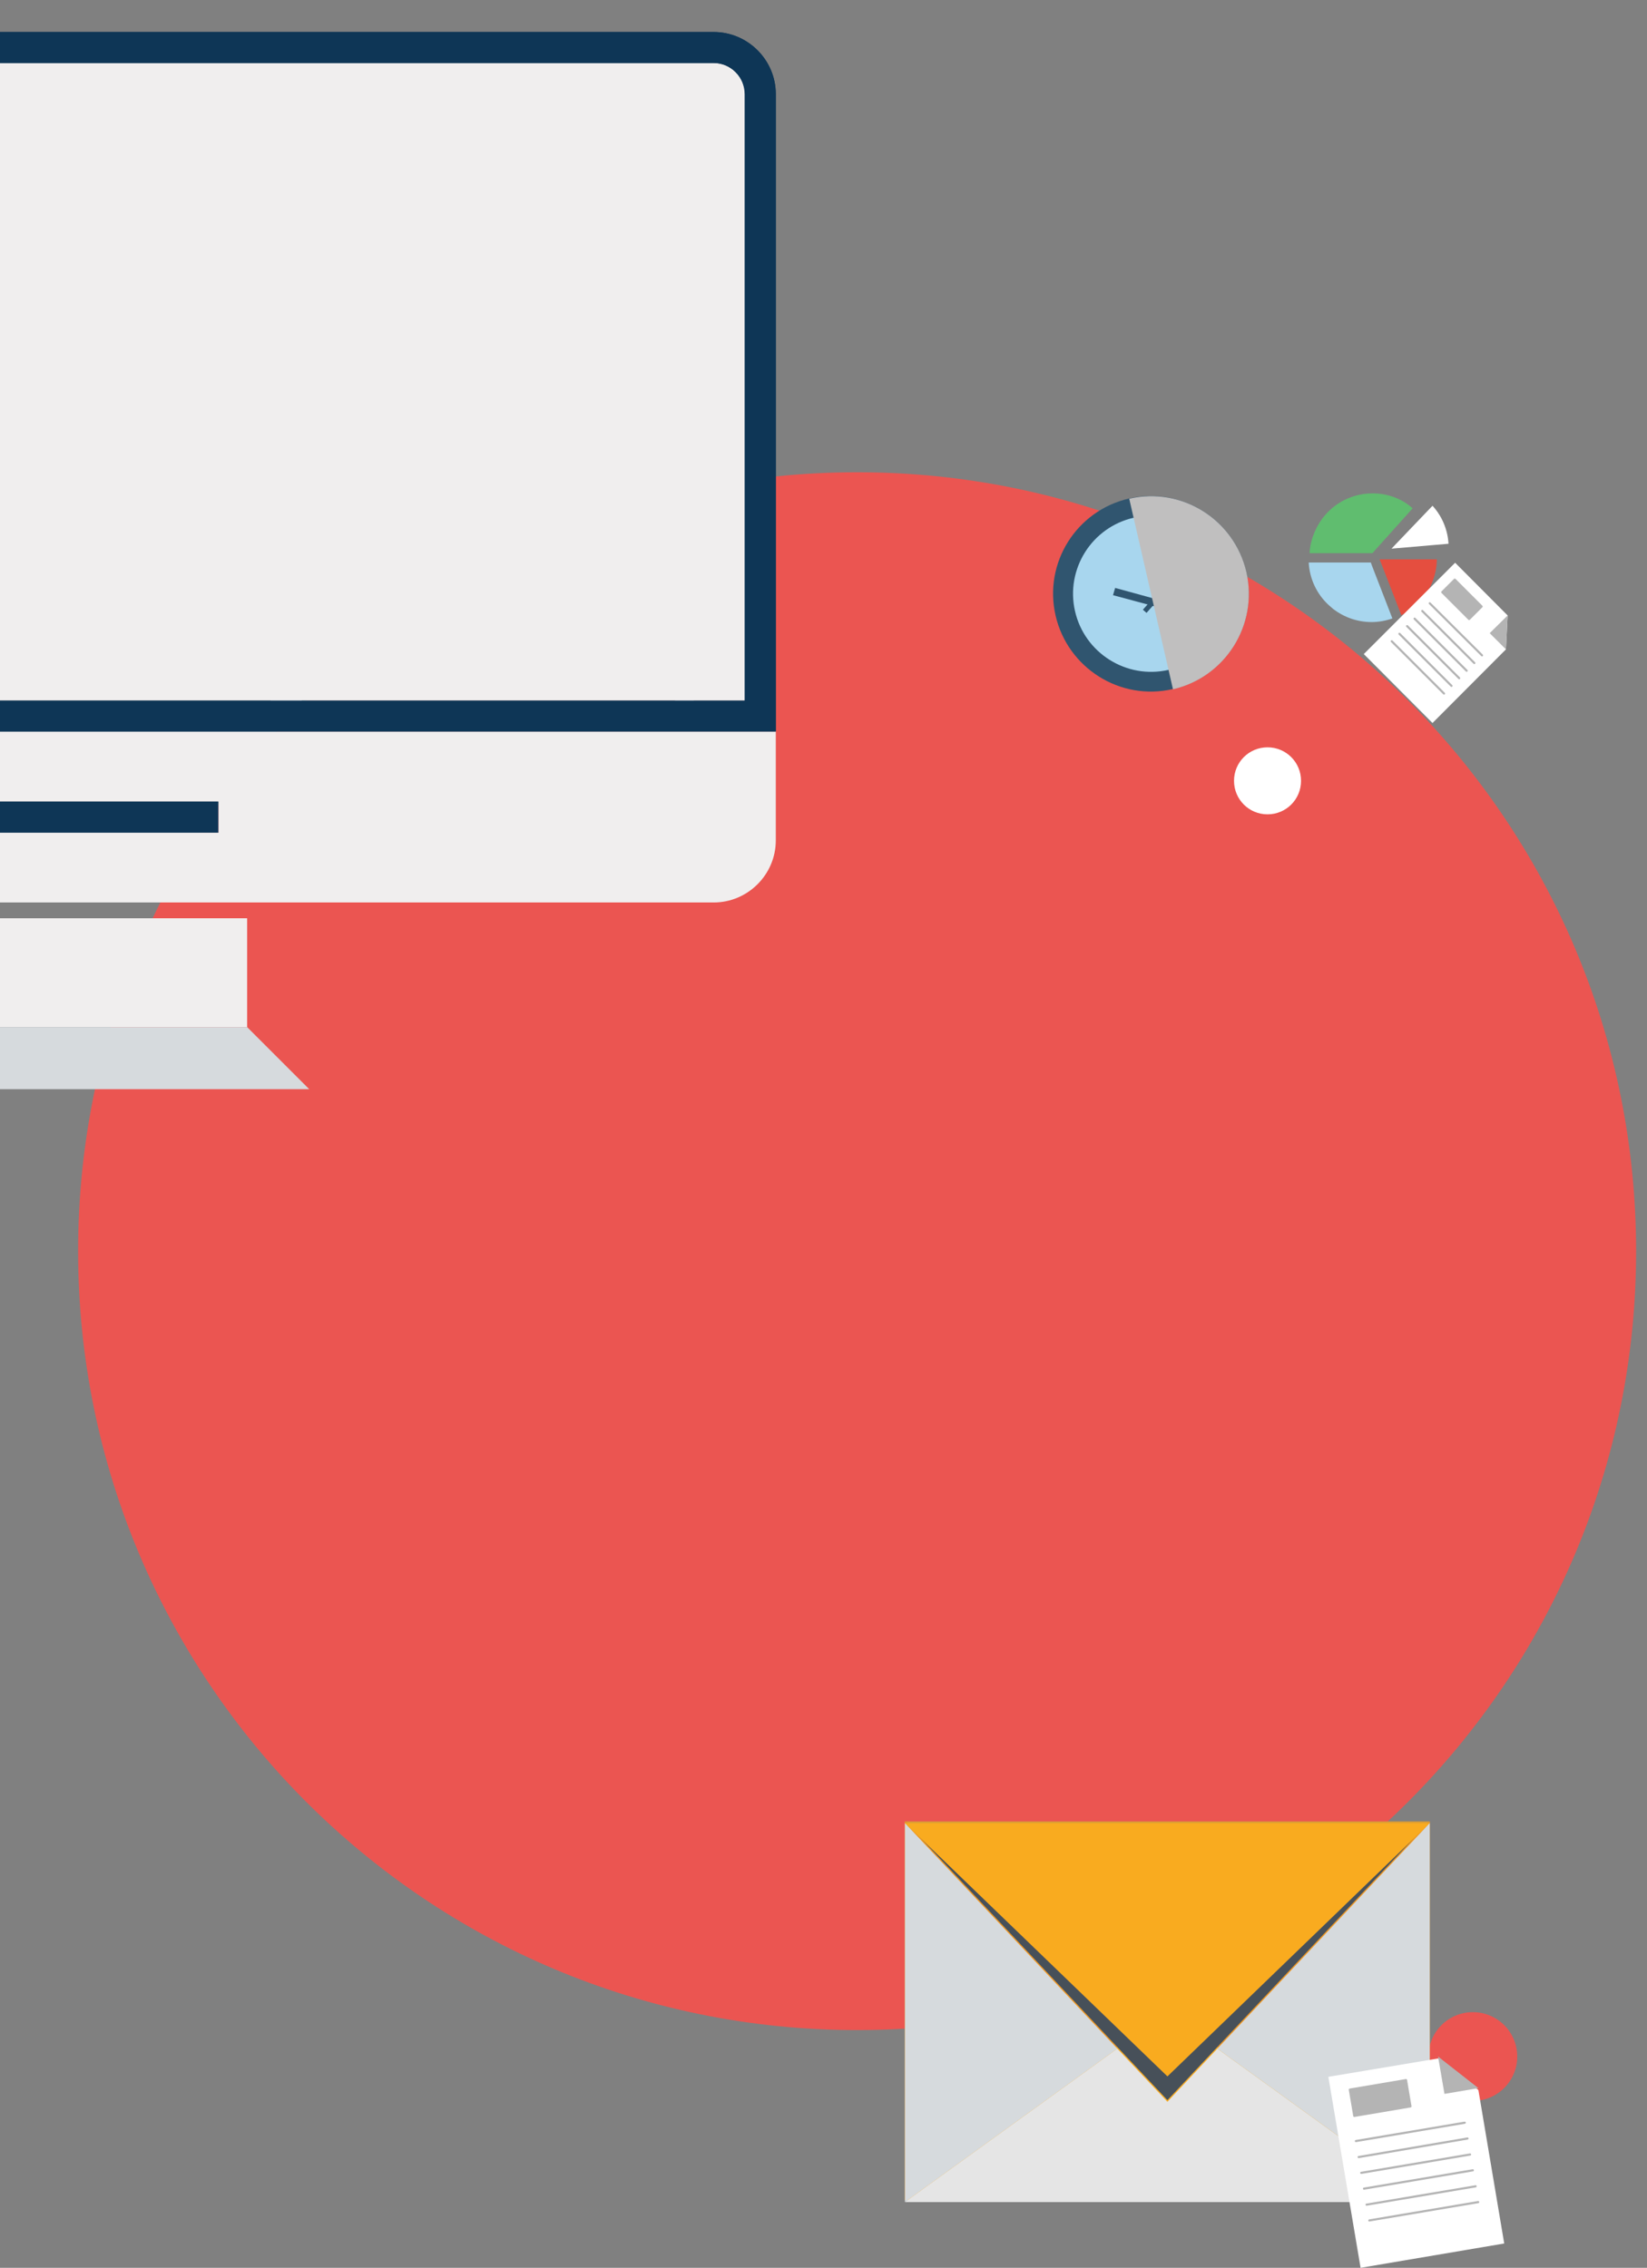 <?xml version="1.0" encoding="utf-8"?>
<!-- Generator: Adobe Illustrator 19.0.0, SVG Export Plug-In . SVG Version: 6.00 Build 0)  -->
<svg version="1.1" id="Layer_12" xmlns="http://www.w3.org/2000/svg" xmlns:xlink="http://www.w3.org/1999/xlink" x="0px" y="0px"
	 viewBox="0 0 771.7 1062.7" style="enable-background:new 0 0 771.7 1062.7;" xml:space="preserve">
<rect x="0" y="0" width="771.7" height="1062.7" fill="#808080" stroke="none"/>
<style type="text/css">
	.st0{clip-path:url(#SVGID_2_);fill:#26AFC7;}
	.st1{clip-path:url(#SVGID_2_);fill:#26AEC5;}
	.st2{clip-path:url(#SVGID_2_);fill:#26ADC4;}
	.st3{clip-path:url(#SVGID_2_);fill:#26ACC3;}
	.st4{clip-path:url(#SVGID_2_);fill:#26ABC3;}
	.st5{clip-path:url(#SVGID_2_);fill:#26ABC2;}
	.st6{clip-path:url(#SVGID_2_);fill:#26AAC1;}
	.st7{clip-path:url(#SVGID_2_);fill:#25AAC1;}
	.st8{clip-path:url(#SVGID_2_);fill:#25A9C0;}
	.st9{clip-path:url(#SVGID_2_);fill:#25A9BF;}
	.st10{clip-path:url(#SVGID_2_);fill:#25A8BF;}
	.st11{clip-path:url(#SVGID_2_);fill:#25A7BE;}
	.st12{clip-path:url(#SVGID_2_);fill:#25A6BD;}
	.st13{clip-path:url(#SVGID_2_);fill:#25A6BC;}
	.st14{clip-path:url(#SVGID_2_);fill:#25A5BC;}
	.st15{clip-path:url(#SVGID_2_);fill:#25A5BB;}
	.st16{clip-path:url(#SVGID_2_);fill:#25A4BB;}
	.st17{clip-path:url(#SVGID_2_);fill:#25A4BA;}
	.st18{clip-path:url(#SVGID_2_);fill:#24A3BA;}
	.st19{clip-path:url(#SVGID_2_);fill:#24A3B9;}
	.st20{clip-path:url(#SVGID_2_);fill:#24A2B8;}
	.st21{clip-path:url(#SVGID_2_);fill:#24A1B7;}
	.st22{clip-path:url(#SVGID_2_);fill:#24A0B6;}
	.st23{clip-path:url(#SVGID_2_);fill:#249FB5;}
	.st24{clip-path:url(#SVGID_2_);fill:#249FB4;}
	.st25{clip-path:url(#SVGID_2_);fill:#249EB4;}
	.st26{clip-path:url(#SVGID_2_);fill:#239EB3;}
	.st27{clip-path:url(#SVGID_2_);fill:#239DB3;}
	.st28{clip-path:url(#SVGID_2_);fill:#239DB2;}
	.st29{clip-path:url(#SVGID_2_);fill:#239CB2;}
	.st30{clip-path:url(#SVGID_2_);fill:#239CB1;}
	.st31{clip-path:url(#SVGID_2_);fill:#239BB0;}
	.st32{clip-path:url(#SVGID_2_);fill:#229AAF;}
	.st33{clip-path:url(#SVGID_2_);fill:#2299AE;}
	.st34{clip-path:url(#SVGID_2_);fill:#2299AD;}
	.st35{clip-path:url(#SVGID_2_);fill:#2298AD;}
	.st36{clip-path:url(#SVGID_2_);fill:#2198AC;}
	.st37{clip-path:url(#SVGID_2_);fill:#2197AC;}
	.st38{clip-path:url(#SVGID_2_);fill:#2197AB;}
	.st39{clip-path:url(#SVGID_2_);fill:#2196AB;}
	.st40{clip-path:url(#SVGID_2_);fill:#2196AA;}
	.st41{clip-path:url(#SVGID_2_);fill:#2195A9;}
	.st42{clip-path:url(#SVGID_2_);fill:#2095A9;}
	.st43{clip-path:url(#SVGID_2_);fill:#2094A8;}
	.st44{clip-path:url(#SVGID_2_);fill:#2093A7;}
	.st45{clip-path:url(#SVGID_2_);fill:#26ACC4;}
	.st46{clip-path:url(#SVGID_2_);fill:#26ADC5;}
	.st47{clip-path:url(#SVGID_2_);fill:#26AEC6;}
	.st48{clip-path:url(#SVGID_2_);fill:#EB5551;}
	.st49{clip-path:url(#SVGID_2_);fill:#FFFFFF;}
	.st50{clip-path:url(#SVGID_2_);fill:#F0EEEE;}
	.st51{clip-path:url(#SVGID_2_);fill:#7ABCBF;}
	.st52{clip-path:url(#SVGID_2_);fill:#D6DADD;}
	.st53{clip-path:url(#SVGID_2_);fill:#F1A01F;}
	.st54{clip-path:url(#SVGID_2_);fill:#0E3656;}
	.st55{clip-path:url(#SVGID_2_);fill:#AFD2D2;}
	.st56{clip-path:url(#SVGID_2_);fill:#426079;}
	.st57{clip-path:url(#SVGID_2_);fill:#EB5A4A;}
	.st58{clip-path:url(#SVGID_2_);fill:#87CCCC;}
	.st59{clip-path:url(#SVGID_2_);fill:url(#SVGID_3_);}
	.st60{clip-path:url(#SVGID_2_);}
	.st61{fill:#30556F;}
	.st62{clip-path:url(#SVGID_2_);fill:#A8D6EE;}
	.st63{clip-path:url(#SVGID_2_);fill:#30556F;}
	.st64{fill:#C0BFBF;}
	.st65{clip-path:url(#SVGID_2_);fill:#60BD6F;}
	.st66{clip-path:url(#SVGID_2_);fill:#E54E3F;}
	.st67{clip-path:url(#SVGID_2_);fill:#B4B4B4;}
	
		.st68{clip-path:url(#SVGID_2_);fill:none;stroke:#B4B4B4;stroke-width:0.996;stroke-linecap:round;stroke-linejoin:round;stroke-miterlimit:10;}
	
		.st69{clip-path:url(#SVGID_2_);fill:#B4B4B4;stroke:#B4B4B4;stroke-width:0.996;stroke-linecap:round;stroke-linejoin:round;stroke-miterlimit:10;}
	.st70{fill:#EB5551;}
	.st71{fill:#DA9D36;}
	.st72{fill:#F09620;}
	.st73{fill:#F9AB1F;}
	.st74{fill:#475059;}
	.st75{fill:#D6DADD;}
	.st76{fill:#E5E5E5;}
	.st77{fill:#FFFFFF;}
	.st78{fill:#B4B4B4;}
	.st79{fill:none;stroke:#B4B4B4;stroke-width:0.996;stroke-linecap:round;stroke-linejoin:round;stroke-miterlimit:10;}
	.st80{fill:#B4B4B4;stroke:#B4B4B4;stroke-width:0.996;stroke-linecap:round;stroke-linejoin:round;stroke-miterlimit:10;}
</style>
<g>
	<defs>
		<rect id="SVGID_1_" width="848.1" height="1061.8"/>
	</defs>
	<clipPath id="SVGID_2_">
		<use xlink:href="#SVGID_1_"  style="overflow:visible;"/>
	</clipPath>
	<path class="st0" d="M274.1,613c-11.5,0-20.8-9.3-20.8-20.8c0-11.5,9.3-20.8,20.8-20.8c11.5,0,20.8,9.3,20.8,20.8
		C294.9,603.7,285.6,613,274.1,613"/>
	<path class="st0" d="M290,673c-8.7,0-15.7-7-15.7-15.7c0-8.7,7-15.7,15.7-15.7c8.7,0,15.7,7,15.7,15.7C305.7,666,298.6,673,290,673
		"/>
	<path class="st1" d="M271.7,610.7c-11.5,0-20.8-9.3-20.8-20.8c0-11.5,9.3-20.8,20.8-20.8c11.5,0,20.8,9.3,20.8,20.8
		C292.5,601.4,283.2,610.7,271.7,610.7"/>
	<path class="st1" d="M287.6,670.7c-8.7,0-15.7-7-15.7-15.7c0-8.7,7-15.7,15.7-15.7c8.7,0,15.7,7,15.7,15.7
		C303.3,663.6,296.3,670.7,287.6,670.7"/>
	<path class="st2" d="M269.4,608.3c-11.5,0-20.8-9.3-20.8-20.8c0-11.5,9.3-20.8,20.8-20.8s20.8,9.3,20.8,20.8
		C290.2,599,280.9,608.3,269.4,608.3"/>
	<path class="st2" d="M285.3,668.3c-8.7,0-15.7-7-15.7-15.7c0-8.7,7-15.7,15.7-15.7c8.7,0,15.7,7,15.7,15.7
		C301,661.3,293.9,668.3,285.3,668.3"/>
	<path class="st3" d="M267,606c-11.5,0-20.8-9.3-20.8-20.8s9.3-20.8,20.8-20.8c11.5,0,20.8,9.3,20.8,20.8S278.5,606,267,606"/>
	<path class="st3" d="M282.9,666c-8.7,0-15.7-7-15.7-15.7c0-8.7,7-15.7,15.7-15.7c8.7,0,15.7,7,15.7,15.7
		C298.6,658.9,291.6,666,282.9,666"/>
	<path class="st4" d="M264.7,603.6c-11.5,0-20.8-9.3-20.8-20.8c0-11.5,9.3-20.8,20.8-20.8s20.8,9.3,20.8,20.8
		C285.5,594.3,276.1,603.6,264.7,603.6"/>
	<path class="st4" d="M280.5,663.6c-8.7,0-15.7-7-15.7-15.7c0-8.7,7-15.7,15.7-15.7c8.7,0,15.7,7,15.7,15.7
		C296.3,656.6,289.2,663.6,280.5,663.6"/>
	<path class="st5" d="M262.3,601.3c-11.5,0-20.8-9.3-20.8-20.8c0-11.5,9.3-20.8,20.8-20.8c11.5,0,20.8,9.3,20.8,20.8
		C283.1,591.9,273.8,601.3,262.3,601.3"/>
	<path class="st5" d="M278.2,661.2c-8.7,0-15.7-7-15.7-15.7c0-8.7,7-15.7,15.7-15.7c8.7,0,15.7,7,15.7,15.7
		C293.9,654.2,286.9,661.2,278.2,661.2"/>
	<path class="st6" d="M259.9,598.9c-11.5,0-20.8-9.3-20.8-20.8s9.3-20.8,20.8-20.8c11.5,0,20.8,9.3,20.8,20.8
		S271.4,598.9,259.9,598.9"/>
	<path class="st6" d="M275.8,658.9c-8.7,0-15.7-7-15.7-15.7c0-8.7,7-15.7,15.7-15.7c8.7,0,15.7,7,15.7,15.7
		C291.5,651.8,284.5,658.9,275.8,658.9"/>
	<path class="st7" d="M257.6,596.5c-11.5,0-20.8-9.3-20.8-20.8c0-11.5,9.3-20.8,20.8-20.8c11.5,0,20.8,9.3,20.8,20.8
		C278.4,587.2,269.1,596.5,257.6,596.5"/>
	<path class="st7" d="M273.5,656.5c-8.7,0-15.7-7-15.7-15.7c0-8.7,7-15.7,15.7-15.7c8.7,0,15.7,7,15.7,15.7
		C289.2,649.5,282.1,656.5,273.5,656.5"/>
	<path class="st8" d="M255.2,594.2c-11.5,0-20.8-9.3-20.8-20.8c0-11.5,9.3-20.8,20.8-20.8c11.5,0,20.8,9.3,20.8,20.8
		C276,584.9,266.7,594.2,255.2,594.2"/>
	<path class="st8" d="M271.1,654.2c-8.7,0-15.7-7-15.7-15.7c0-8.7,7-15.7,15.7-15.7c8.7,0,15.7,7,15.7,15.7
		C286.8,647.1,279.8,654.2,271.1,654.2"/>
	<path class="st9" d="M252.9,591.8c-11.5,0-20.8-9.3-20.8-20.8c0-11.5,9.3-20.8,20.8-20.8c11.5,0,20.8,9.3,20.8,20.8
		C273.7,582.5,264.4,591.8,252.9,591.8"/>
	<path class="st9" d="M268.8,651.8c-8.7,0-15.7-7-15.7-15.7c0-8.7,7-15.7,15.7-15.7c8.7,0,15.7,7,15.7,15.7
		C284.5,644.8,277.4,651.8,268.8,651.8"/>
	<path class="st10" d="M250.5,563.4c-11.5,0-20.8-9.3-20.8-20.8c0-11.5,9.3-20.8,20.8-20.8c11.5,0,20.8,9.3,20.8,20.8
		C271.3,554.1,262,563.4,250.5,563.4"/>
	<path class="st10" d="M266.4,649.4c-8.7,0-15.7-7-15.7-15.7c0-8.7,7-15.7,15.7-15.7c8.7,0,15.7,7,15.7,15.7
		C282.1,642.4,275.1,649.4,266.4,649.4"/>
	<path class="st11" d="M248.2,561c-11.5,0-20.8-9.3-20.8-20.8c0-11.5,9.3-20.8,20.8-20.8c11.5,0,20.8,9.3,20.8,20.8
		C269,551.7,259.6,561,248.2,561"/>
	<path class="st11" d="M264,647.1c-8.7,0-15.7-7-15.7-15.7c0-8.7,7-15.7,15.7-15.7c8.7,0,15.7,7,15.7,15.7
		C279.8,640.1,272.7,647.1,264,647.1"/>
	<path class="st11" d="M245.8,558.7c-11.5,0-20.8-9.3-20.8-20.8s9.3-20.8,20.8-20.8c11.5,0,20.8,9.3,20.8,20.8
		S257.3,558.7,245.8,558.7"/>
	<path class="st11" d="M261.7,644.7c-8.7,0-15.7-7-15.7-15.7c0-8.7,7-15.7,15.7-15.7c8.7,0,15.7,7,15.7,15.7
		C277.4,637.7,270.4,644.7,261.7,644.7"/>
	<path class="st12" d="M243.4,556.3c-11.5,0-20.8-9.3-20.8-20.8c0-11.5,9.3-20.8,20.8-20.8c11.5,0,20.8,9.3,20.8,20.8
		C264.2,547,254.9,556.3,243.4,556.3"/>
	<path class="st12" d="M259.3,642.4c-8.7,0-15.7-7-15.7-15.7c0-8.7,7-15.7,15.7-15.7c8.7,0,15.7,7,15.7,15.7
		C275,635.3,268,642.4,259.3,642.4"/>
	<path class="st13" d="M241.1,554c-11.5,0-20.8-9.3-20.8-20.8c0-11.5,9.3-20.8,20.8-20.8c11.5,0,20.8,9.3,20.8,20.8
		C261.9,544.7,252.6,554,241.1,554"/>
	<path class="st13" d="M257,640c-8.7,0-15.7-7-15.7-15.7c0-8.7,7-15.7,15.7-15.7s15.7,7,15.7,15.7C272.7,633,265.6,640,257,640"/>
	<path class="st14" d="M238.7,551.6c-11.5,0-20.8-9.3-20.8-20.8c0-11.5,9.3-20.8,20.8-20.8c11.5,0,20.8,9.3,20.8,20.8
		C259.5,542.3,250.2,551.6,238.7,551.6"/>
	<path class="st14" d="M254.6,637.7c-8.7,0-15.7-7-15.7-15.7c0-8.7,7-15.7,15.7-15.7s15.7,7,15.7,15.7
		C270.3,630.6,263.3,637.7,254.6,637.7"/>
	<path class="st15" d="M236.4,549.3c-11.5,0-20.8-9.3-20.8-20.8c0-11.5,9.3-20.8,20.8-20.8c11.5,0,20.8,9.3,20.8,20.8
		C257.2,539.9,247.9,549.3,236.4,549.3"/>
	<path class="st15" d="M252.3,635.3c-8.7,0-15.7-7-15.7-15.7c0-8.7,7-15.7,15.7-15.7c8.7,0,15.7,7,15.7,15.7
		C268,628.3,260.9,635.3,252.3,635.3"/>
	<path class="st16" d="M234,546.9c-11.5,0-20.8-9.3-20.8-20.8c0-11.5,9.3-20.8,20.8-20.8c11.5,0,20.8,9.3,20.8,20.8
		C254.8,537.6,245.5,546.9,234,546.9"/>
	<path class="st16" d="M249.9,632.9c-8.7,0-15.7-7-15.7-15.7c0-8.7,7-15.7,15.7-15.7c8.7,0,15.7,7,15.7,15.7
		C265.6,625.9,258.6,632.9,249.9,632.9"/>
	<path class="st17" d="M231.6,544.5c-11.5,0-20.8-9.3-20.8-20.8c0-11.5,9.3-20.8,20.8-20.8c11.5,0,20.8,9.3,20.8,20.8
		C252.4,535.2,243.1,544.5,231.6,544.5"/>
	<path class="st17" d="M247.5,630.6c-8.7,0-15.7-7-15.7-15.7c0-8.7,7-15.7,15.7-15.7c8.7,0,15.7,7,15.7,15.7
		C263.3,623.6,256.2,630.6,247.5,630.6"/>
	<path class="st18" d="M229.3,542.2c-11.5,0-20.8-9.3-20.8-20.8c0-11.5,9.3-20.8,20.8-20.8c11.5,0,20.8,9.3,20.8,20.8
		C250.1,532.9,240.8,542.2,229.3,542.2"/>
	<path class="st18" d="M245.2,628.2c-8.7,0-15.7-7-15.7-15.7c0-8.7,7-15.7,15.7-15.7c8.7,0,15.7,7,15.7,15.7
		C260.9,621.2,253.9,628.2,245.2,628.2"/>
	<path class="st19" d="M226.9,539.8c-11.5,0-20.8-9.3-20.8-20.8c0-11.5,9.3-20.8,20.8-20.8c11.5,0,20.8,9.3,20.8,20.8
		C247.7,530.5,238.4,539.8,226.9,539.8"/>
	<path class="st19" d="M242.8,625.9c-8.7,0-15.7-7-15.7-15.7c0-8.7,7-15.7,15.7-15.7c8.7,0,15.7,7,15.7,15.7
		C258.5,618.8,251.5,625.9,242.8,625.9"/>
	<path class="st20" d="M224.6,537.5c-11.5,0-20.8-9.3-20.8-20.8c0-11.5,9.3-20.8,20.8-20.8c11.5,0,20.8,9.3,20.8,20.8
		C245.4,528.2,236.1,537.5,224.6,537.5"/>
	<path class="st20" d="M240.5,623.5c-8.7,0-15.7-7-15.7-15.7c0-8.7,7-15.7,15.7-15.7c8.7,0,15.7,7,15.7,15.7
		C256.2,616.5,249.1,623.5,240.5,623.5"/>
	<path class="st20" d="M222.2,535.1c-11.5,0-20.8-9.3-20.8-20.8c0-11.5,9.3-20.8,20.8-20.8c11.5,0,20.8,9.3,20.8,20.8
		C243,525.8,233.7,535.1,222.2,535.1"/>
	<path class="st20" d="M238.1,621.2c-8.7,0-15.7-7-15.7-15.7c0-8.7,7-15.7,15.7-15.7c8.7,0,15.7,7,15.7,15.7
		C253.8,614.1,246.8,621.2,238.1,621.2"/>
	<path class="st21" d="M219.9,532.8c-11.5,0-20.8-9.3-20.8-20.8c0-11.5,9.3-20.8,20.8-20.8c11.5,0,20.8,9.3,20.8,20.8
		C240.7,523.4,231.3,532.8,219.9,532.8"/>
	<path class="st21" d="M235.8,618.8c-8.7,0-15.7-7-15.7-15.7c0-8.7,7-15.7,15.7-15.7c8.7,0,15.7,7,15.7,15.7
		C251.5,611.8,244.4,618.8,235.8,618.8"/>
	<path class="st21" d="M217.5,530.4c-11.5,0-20.8-9.3-20.8-20.8c0-11.5,9.3-20.8,20.8-20.8c11.5,0,20.8,9.3,20.8,20.8
		C238.3,521.1,229,530.4,217.5,530.4"/>
	<path class="st21" d="M233.4,616.4c-8.7,0-15.7-7-15.7-15.7c0-8.7,7-15.7,15.7-15.7c8.7,0,15.7,7,15.7,15.7
		C249.1,609.4,242.1,616.4,233.4,616.4"/>
	<path class="st22" d="M215.2,528c-11.5,0-20.8-9.3-20.8-20.8c0-11.5,9.3-20.8,20.8-20.8c11.5,0,20.8,9.3,20.8,20.8
		C235.9,518.7,226.6,528,215.2,528"/>
	<path class="st22" d="M231,614.1c-8.7,0-15.7-7-15.7-15.7s7-15.7,15.7-15.7c8.7,0,15.7,7,15.7,15.7S239.7,614.1,231,614.1"/>
	<path class="st22" d="M212.8,525.7c-11.5,0-20.8-9.3-20.8-20.8c0-11.5,9.3-20.8,20.8-20.8c11.5,0,20.8,9.3,20.8,20.8
		C233.6,516.4,224.3,525.7,212.8,525.7"/>
	<path class="st22" d="M228.7,611.7c-8.7,0-15.7-7-15.7-15.7c0-8.7,7-15.7,15.7-15.7c8.7,0,15.7,7,15.7,15.7
		C244.4,604.7,237.4,611.7,228.7,611.7"/>
	<path class="st23" d="M210.4,523.3c-11.5,0-20.8-9.3-20.8-20.8s9.3-20.8,20.8-20.8c11.5,0,20.8,9.3,20.8,20.8
		S221.9,523.3,210.4,523.3"/>
	<path class="st23" d="M226.3,609.4c-8.7,0-15.7-7-15.7-15.7c0-8.7,7-15.7,15.7-15.7c8.7,0,15.7,7,15.7,15.7
		C242,602.3,235,609.4,226.3,609.4"/>
	<path class="st24" d="M208.1,521c-11.5,0-20.8-9.3-20.8-20.8c0-11.5,9.3-20.8,20.8-20.8c11.5,0,20.8,9.3,20.8,20.8
		C228.9,511.7,219.6,521,208.1,521"/>
	<path class="st24" d="M224,607c-8.7,0-15.7-7-15.7-15.7c0-8.7,7-15.7,15.7-15.7c8.7,0,15.7,7,15.7,15.7
		C239.7,600,232.6,607,224,607"/>
	<path class="st25" d="M205.7,518.6c-11.5,0-20.8-9.3-20.8-20.8c0-11.5,9.3-20.8,20.8-20.8c11.5,0,20.8,9.3,20.8,20.8
		C226.5,509.3,217.2,518.6,205.7,518.6"/>
	<path class="st25" d="M221.6,604.7c-8.7,0-15.7-7-15.7-15.7c0-8.7,7-15.7,15.7-15.7c8.7,0,15.7,7,15.7,15.7
		C237.3,597.6,230.3,604.7,221.6,604.7"/>
	<path class="st26" d="M203.4,516.3c-11.5,0-20.8-9.3-20.8-20.8c0-11.5,9.3-20.8,20.8-20.8c11.5,0,20.8,9.3,20.8,20.8
		C224.2,506.9,214.8,516.3,203.4,516.3"/>
	<path class="st26" d="M219.3,602.3c-8.7,0-15.7-7-15.7-15.7c0-8.7,7-15.7,15.7-15.7c8.7,0,15.7,7,15.7,15.7
		C235,595.3,227.9,602.3,219.3,602.3"/>
	<path class="st27" d="M201,513.9c-11.5,0-20.8-9.3-20.8-20.8c0-11.5,9.3-20.8,20.8-20.8c11.5,0,20.8,9.3,20.8,20.8
		C221.8,504.6,212.5,513.9,201,513.9"/>
	<path class="st27" d="M216.9,599.9c-8.7,0-15.7-7-15.7-15.7c0-8.7,7-15.7,15.7-15.7c8.7,0,15.7,7,15.7,15.7
		C232.6,592.9,225.6,599.9,216.9,599.9"/>
	<path class="st28" d="M198.6,511.5c-11.5,0-20.8-9.3-20.8-20.8c0-11.5,9.3-20.8,20.8-20.8c11.5,0,20.8,9.3,20.8,20.8
		C219.4,502.2,210.1,511.5,198.6,511.5"/>
	<path class="st28" d="M214.5,597.6c-8.7,0-15.7-7-15.7-15.7c0-8.7,7-15.7,15.7-15.7c8.7,0,15.7,7,15.7,15.7
		C230.2,590.6,223.2,597.6,214.5,597.6"/>
	<path class="st29" d="M196.3,509.2c-11.5,0-20.8-9.3-20.8-20.8c0-11.5,9.3-20.8,20.8-20.8c11.5,0,20.8,9.3,20.8,20.8
		C217.1,499.9,207.8,509.2,196.3,509.2"/>
	<path class="st29" d="M212.2,595.2c-8.7,0-15.7-7-15.7-15.7c0-8.7,7-15.7,15.7-15.7c8.7,0,15.7,7,15.7,15.7
		C227.9,588.2,220.9,595.2,212.2,595.2"/>
	<path class="st30" d="M193.9,506.8c-11.5,0-20.8-9.3-20.8-20.8c0-11.5,9.3-20.8,20.8-20.8c11.5,0,20.8,9.3,20.8,20.8
		C214.7,497.5,205.4,506.8,193.9,506.8"/>
	<path class="st30" d="M209.8,592.9c-8.7,0-15.7-7-15.7-15.7c0-8.7,7-15.7,15.7-15.7c8.7,0,15.7,7,15.7,15.7
		C225.5,585.8,218.5,592.9,209.8,592.9"/>
	<path class="st31" d="M191.6,504.5c-11.5,0-20.8-9.3-20.8-20.8c0-11.5,9.3-20.8,20.8-20.8c11.5,0,20.8,9.3,20.8,20.8
		C212.4,495.2,203.1,504.5,191.6,504.5"/>
	<path class="st31" d="M207.5,590.5c-8.7,0-15.7-7-15.7-15.7c0-8.7,7-15.7,15.7-15.7c8.7,0,15.7,7,15.7,15.7
		C223.2,583.5,216.1,590.5,207.5,590.5"/>
	<path class="st31" d="M189.2,502.1c-11.5,0-20.8-9.3-20.8-20.8c0-11.5,9.3-20.8,20.8-20.8c11.5,0,20.8,9.3,20.8,20.8
		C210,492.8,200.7,502.1,189.2,502.1"/>
	<path class="st31" d="M205.1,588.2c-8.7,0-15.7-7-15.7-15.7c0-8.7,7-15.7,15.7-15.7c8.7,0,15.7,7,15.7,15.7
		C220.8,581.1,213.8,588.2,205.1,588.2"/>
	<path class="st32" d="M186.9,499.8c-11.5,0-20.8-9.3-20.8-20.8c0-11.5,9.3-20.8,20.8-20.8c11.5,0,20.8,9.3,20.8,20.8
		C207.7,490.4,198.3,499.8,186.9,499.8"/>
	<path class="st32" d="M202.8,585.8c-8.7,0-15.7-7-15.7-15.7c0-8.7,7-15.7,15.7-15.7c8.7,0,15.7,7,15.7,15.7
		C218.5,578.8,211.4,585.8,202.8,585.8"/>
	<path class="st32" d="M184.5,497.4c-11.5,0-20.8-9.3-20.8-20.8c0-11.5,9.3-20.8,20.8-20.8c11.5,0,20.8,9.3,20.8,20.8
		C205.3,488.1,196,497.4,184.5,497.4"/>
	<path class="st32" d="M200.4,583.4c-8.7,0-15.7-7-15.7-15.7c0-8.7,7-15.7,15.7-15.7c8.7,0,15.7,7,15.7,15.7
		C216.1,576.4,209.1,583.4,200.4,583.4"/>
	<path class="st33" d="M182.1,495c-11.5,0-20.8-9.3-20.8-20.8c0-11.5,9.3-20.8,20.8-20.8c11.5,0,20.8,9.3,20.8,20.8
		C202.9,485.7,193.6,495,182.1,495"/>
	<path class="st33" d="M198,581.1c-8.7,0-15.7-7-15.7-15.7c0-8.7,7-15.7,15.7-15.7c8.7,0,15.7,7,15.7,15.7
		C213.7,574.1,206.7,581.1,198,581.1"/>
	<path class="st34" d="M179.8,492.7c-11.5,0-20.8-9.3-20.8-20.8c0-11.5,9.3-20.8,20.8-20.8c11.5,0,20.8,9.3,20.8,20.8
		C200.6,483.4,191.3,492.7,179.8,492.7"/>
	<path class="st34" d="M195.7,552.7c-8.7,0-15.7-7-15.7-15.7c0-8.7,7-15.7,15.7-15.7c8.7,0,15.7,7,15.7,15.7
		C211.4,545.6,204.4,552.7,195.7,552.7"/>
	<path class="st35" d="M177.4,490.3c-11.5,0-20.8-9.3-20.8-20.8c0-11.5,9.3-20.8,20.8-20.8c11.5,0,20.8,9.3,20.8,20.8
		C198.2,481,188.9,490.3,177.4,490.3"/>
	<path class="st35" d="M193.3,550.3c-8.7,0-15.7-7-15.7-15.7c0-8.7,7-15.7,15.7-15.7c8.7,0,15.7,7,15.7,15.7
		C209,543.3,202,550.3,193.3,550.3"/>
	<path class="st36" d="M175.1,488c-11.5,0-20.8-9.3-20.8-20.8s9.3-20.8,20.8-20.8c11.5,0,20.8,9.3,20.8,20.8S186.6,488,175.1,488"/>
	<path class="st36" d="M191,547.9c-8.7,0-15.7-7-15.7-15.7c0-8.7,7-15.7,15.7-15.7c8.7,0,15.7,7,15.7,15.7
		C206.7,540.9,199.6,547.9,191,547.9"/>
	<path class="st37" d="M172.7,485.6c-11.5,0-20.8-9.3-20.8-20.8s9.3-20.8,20.8-20.8s20.8,9.3,20.8,20.8S184.2,485.6,172.7,485.6"/>
	<path class="st37" d="M188.6,545.6c-8.7,0-15.7-7-15.7-15.7c0-8.7,7-15.7,15.7-15.7c8.7,0,15.7,7,15.7,15.7
		C204.3,538.6,197.3,545.6,188.6,545.6"/>
	<path class="st38" d="M170.4,483.3c-11.5,0-20.8-9.3-20.8-20.8s9.3-20.8,20.8-20.8s20.8,9.3,20.8,20.8S181.8,483.3,170.4,483.3"/>
	<path class="st38" d="M186.3,543.2c-8.7,0-15.7-7-15.7-15.7c0-8.7,7-15.7,15.7-15.7c8.7,0,15.7,7,15.7,15.7
		C202,536.2,194.9,543.2,186.3,543.2"/>
	<path class="st39" d="M183.9,540.9c-8.7,0-15.7-7-15.7-15.7c0-8.7,7-15.7,15.7-15.7s15.7,7,15.7,15.7
		C199.6,533.8,192.6,540.9,183.9,540.9"/>
	<path class="st40" d="M165.6,478.5c-11.5,0-20.8-9.3-20.8-20.8s9.3-20.8,20.8-20.8c11.5,0,20.8,9.3,20.8,20.8
		S177.1,478.5,165.6,478.5"/>
	<path class="st40" d="M181.5,538.5c-8.7,0-15.7-7-15.7-15.7c0-8.7,7-15.7,15.7-15.7c8.7,0,15.7,7,15.7,15.7
		C197.2,531.5,190.2,538.5,181.5,538.5"/>
	<path class="st41" d="M163.3,476.2c-11.5,0-20.8-9.3-20.8-20.8c0-11.5,9.3-20.8,20.8-20.8s20.8,9.3,20.8,20.8
		C184.1,466.9,174.8,476.2,163.3,476.2"/>
	<path class="st41" d="M179.2,536.2c-8.7,0-15.7-7-15.7-15.7c0-8.7,7-15.7,15.7-15.7c8.7,0,15.7,7,15.7,15.7
		C194.9,529.1,187.9,536.2,179.2,536.2"/>
	<path class="st42" d="M160.9,473.8c-11.5,0-20.8-9.3-20.8-20.8c0-11.5,9.3-20.8,20.8-20.8c11.5,0,20.8,9.3,20.8,20.8
		C181.7,464.5,172.4,473.8,160.9,473.8"/>
	<path class="st42" d="M176.8,533.8c-8.7,0-15.7-7-15.7-15.7c0-8.7,7-15.7,15.7-15.7c8.7,0,15.7,7,15.7,15.7
		C192.5,526.8,185.5,533.8,176.8,533.8"/>
	<path class="st43" d="M158.6,471.5c-11.5,0-20.8-9.3-20.8-20.8c0-11.5,9.3-20.8,20.8-20.8c11.5,0,20.8,9.3,20.8,20.8
		C179.4,462.2,170.1,471.5,158.6,471.5"/>
	<path class="st43" d="M174.5,531.4c-8.7,0-15.7-7-15.7-15.7c0-8.7,7-15.7,15.7-15.7c8.7,0,15.7,7,15.7,15.7
		C190.2,524.4,183.1,531.4,174.5,531.4"/>
	<path class="st44" d="M156.2,469.1c-11.5,0-20.8-9.3-20.8-20.8c0-11.5,9.3-20.8,20.8-20.8c11.5,0,20.8,9.3,20.8,20.8
		C177,459.8,167.7,469.1,156.2,469.1"/>
	<path class="st44" d="M172.1,529.1c-8.7,0-15.7-7-15.7-15.7c0-8.7,7-15.7,15.7-15.7c8.7,0,15.7,7,15.7,15.7
		C187.8,522.1,180.8,529.1,172.1,529.1"/>
	<path class="st44" d="M153.9,466.7c-11.5,0-20.8-9.3-20.8-20.8c0-11.5,9.3-20.8,20.8-20.8c11.5,0,20.8,9.3,20.8,20.8
		C174.7,457.4,165.3,466.7,153.9,466.7"/>
	<path class="st44" d="M169.7,526.7c-8.7,0-15.7-7-15.7-15.7c0-8.7,7-15.7,15.7-15.7c8.7,0,15.7,7,15.7,15.7
		C185.5,519.7,178.4,526.7,169.7,526.7"/>
	<polyline class="st5" points="228.8,414.9 270.4,373.3 270.4,435.7 254.2,427.6 241.9,458.4 232.3,454.5 244.9,423 	"/>
	<path class="st5" d="M269.7,434.6v-59.8l-39.8,39.8l15.9,7.9l-12.6,31.5l8.4,3.4l12.3-30.8 M231.4,454.9l12.7-31.6l-16.4-8.2
		l43.3-43.3v65l-16.4-8.2l-12.3,30.7L231.4,454.9z"/>
	<polyline class="st3" points="230,416.1 271.6,374.5 271.6,436.9 255.5,428.8 243.1,459.6 233.5,455.8 246.1,424.2 	"/>
	<path class="st3" d="M270.9,435.8v-59.8l-39.8,39.8l15.9,7.9l-12.6,31.5l8.4,3.4l12.3-30.8 M232.6,456.1l12.7-31.6l-16.4-8.2
		l43.3-43.3v65l-16.4-8.2l-12.3,30.7L232.6,456.1z"/>
	<polyline class="st45" points="231.2,417.3 272.8,375.7 272.8,438.1 256.7,430 244.4,460.8 234.7,457 247.3,425.4 	"/>
	<path class="st45" d="M272.2,437.1v-59.8l-39.8,39.8l15.9,7.9l-12.6,31.5l8.4,3.4l12.3-30.8 M233.9,457.3l12.7-31.6l-16.4-8.2
		l43.3-43.3v65l-16.4-8.2l-12.3,30.7L233.9,457.3z"/>
	<path class="st46" d="M273.4,438.3v-59.8l-39.8,39.8l15.9,7.9l-12.6,31.5l8.4,3.4l12.3-30.8 M235.1,458.6l12.7-31.6l-16.4-8.2
		l43.3-43.3v65l-16.4-8.2l-12.3,30.7L235.1,458.6z"/>
	<polyline class="st47" points="233.6,419.7 275.2,378.2 275.2,440.5 259.1,432.5 246.8,463.3 237.1,459.4 249.8,427.8 	"/>
	<path class="st47" d="M274.6,439.5v-59.8l-39.8,39.8l15.9,7.9L238,459l8.4,3.4l12.3-30.8 M236.3,459.8l12.7-31.6l-16.4-8.2
		l43.3-43.3v65l-16.4-8.2l-12.3,30.7L236.3,459.8z"/>
	<polyline class="st0" points="234.9,421 276.5,379.4 276.5,441.8 260.3,433.7 248,464.5 238.4,460.6 251,429 	"/>
	<path class="st0" d="M275.8,440.7v-59.8L236,420.8l15.9,7.9l-12.6,31.5l8.4,3.4l12.3-30.8 M237.5,461l12.7-31.6l-16.4-8.2
		l43.3-43.3v65l-16.4-8.2l-12.3,30.7L237.5,461z"/>
	<path class="st48" d="M401.6,221.3c201.6,0,365,163.4,365,365c0,201.6-163.4,365-365,365c-201.6,0-365-163.4-365-365
		C36.6,384.7,200,221.3,401.6,221.3"/>
	<path class="st49" d="M593.9,381.6c-8.7,0-15.7-7-15.7-15.7c0-8.7,7-15.7,15.7-15.7c8.7,0,15.7,7,15.7,15.7
		C609.6,374.6,602.6,381.6,593.9,381.6"/>
	<path class="st50" d="M334.4,29.6h-582.9c-8,0-14.6,6.5-14.6,14.6v284.1h25.5v-111h174.9v111h14.6v-111h174.9v111h14.6v-111h174.9
		v111h32.8V44.1C348.9,36.1,342.4,29.6,334.4,29.6 M-62.7,202.7h-174.9V86.1h174.9V202.7z M126.7,202.7H-48.2V86.1h174.9V202.7z
		 M-129.8,64.9V50.3h338.1v14.6H-129.8z M316.1,202.7H141.3V86.1h174.9V202.7z"/>
	<rect x="-237.6" y="86.1" class="st51" width="174.9" height="116.6"/>
	<rect x="-237.6" y="217.2" class="st52" width="174.9" height="111"/>
	<rect x="-48.2" y="217.2" class="st53" width="174.9" height="111"/>
	<rect x="141.3" y="217.2" class="st51" width="174.9" height="111"/>
	<path class="st54" d="M363.5,335.6V44.1c0-16-13.1-29.1-29.1-29.1h-582.9c-16,0-29.1,13.1-29.1,29.1v291.4c0,2.2,0,4.7,0,7.3h641.1
		C363.5,340.3,363.5,337.8,363.5,335.6 M348.9,328.3h-32.8H141.3h-14.6H-48.2h-14.6h-174.9h-25.5V44.1c0-8,6.5-14.6,14.6-14.6h582.9
		c8,0,14.6,6.5,14.6,14.6V328.3z"/>
	<rect x="-29.9" y="430.3" class="st50" width="145.7" height="51"/>
	<polyline class="st52" points="-59.1,510.4 144.9,510.4 115.8,481.3 -29.9,481.3 	"/>
	<path class="st50" d="M334.4,29.6h-582.9c-8,0-14.6,6.5-14.6,14.6v284.1h25.5v-111h174.9v111h14.6v-111h174.9v111h14.6v-111h174.9
		v111h32.8V44.1C348.9,36.1,342.4,29.6,334.4,29.6 M-62.7,202.7h-174.9V86.1h174.9V202.7z M126.7,202.7H-48.2V86.1h174.9V202.7z
		 M-129.8,64.9V50.3h338.1v14.6H-129.8z M316.1,202.7H141.3V86.1h174.9V202.7z"/>
	<path class="st50" d="M363.5,342.8h-641.1c0,15.9,0,37.2,0,51c0,16,13.1,29.1,29.1,29.1h218.6h145.7h218.6
		c16,0,29.1-13.1,29.1-29.1C363.5,380.1,363.5,358.7,363.5,342.8 M102.3,390.2H-16.5v-14.6h118.8V390.2z"/>
	<rect x="-237.6" y="86.1" class="st51" width="174.9" height="116.6"/>
	<rect x="-237.6" y="217.2" class="st55" width="174.9" height="111"/>
	<rect x="-48.2" y="41.1" class="st50" width="373.3" height="287.2"/>
	<path class="st54" d="M363.5,335.6V44.1c0-16-13.1-29.1-29.1-29.1h-582.9c-16,0-29.1,13.1-29.1,29.1v291.4c0,2.2,0,4.7,0,7.3h641.1
		C363.5,340.3,363.5,337.8,363.5,335.6 M348.9,328.3h-32.8H141.3h-14.6H-48.2h-14.6h-174.9h-25.5V44.1c0-8,6.5-14.6,14.6-14.6h582.9
		c8,0,14.6,6.5,14.6,14.6V328.3z"/>
	<rect x="-16.5" y="375.6" class="st54" width="118.8" height="14.6"/>
	<path class="st54" d="M-151.5,240.2c-9.2,9.2-9.5,23.9-0.8,33.5c0.3,0.3,0.5,0.6,0.8,0.9c9.5,9.5,24.9,9.5,34.4,0
		c9.5-9.5,9.5-24.9,0-34.4c-0.3-0.3-0.6-0.6-0.9-0.8C-127.6,230.8-142.3,231-151.5,240.2 M-120.6,243.7c7.6,7.6,7.6,19.9,0,27.5
		c-7.6,7.6-19.9,7.6-27.5,0c-0.3-0.3-0.6-0.6-0.8-0.9c-6.7-7.6-6.5-19.3,0.8-26.6c7.3-7.3,19-7.6,26.6-0.8
		C-121.2,243.1-120.9,243.4-120.6,243.7z"/>
	<path class="st56" d="M-122.3,269.4c-7.3,7.3-19,7.6-26.6,0.8c0.3,0.3,0.5,0.6,0.8,0.9c7.6,7.6,19.9,7.6,27.5,0
		c7.6-7.6,7.6-19.9,0-27.5c-0.3-0.3-0.6-0.6-0.9-0.8C-114.7,250.5-115,262.2-122.3,269.4"/>
	<path class="st55" d="M-148.1,243.7c-7.3,7.3-7.6,19-0.8,26.6c7.6,6.7,19.3,6.5,26.6-0.8c7.3-7.3,7.6-19,0.8-26.6
		C-129.1,236.1-140.8,236.4-148.1,243.7 M-124,260.8c-1.9,1.9-5,1.9-6.9,0c-1.9-1.9-1.9-5,0-6.9c1.9-1.9,5-1.9,6.9,0
		C-122.1,255.9-122.1,258.9-124,260.8z M-118.5,258.6c-0.6,0.6-1.6,0.6-2.2,0c-0.6-0.6-0.6-1.6,0-2.2c0.6-0.6,1.6-0.6,2.2,0
		C-117.9,257-117.9,258-118.5,258.6z"/>
	<polyline class="st57" points="-156.7,283.2 -149.8,276.3 -151.5,274.6 -153.2,272.9 -160.1,279.7 -158.4,281.5 	"/>
	<polyline class="st56" points="-161.8,284.9 -158.4,288.3 -154.9,284.9 -156.7,283.2 -158.4,281.5 	"/>
	<polyline class="st56" points="-163.5,286.6 -185.8,308.9 -184.1,310.6 -182.4,312.3 -160.1,290 	"/>
	<polyline class="st54" points="-161.8,284.9 -158.4,281.5 -160.1,279.7 -161.8,278 -165.2,281.4 	"/>
	<polyline class="st54" points="-185.8,308.9 -163.5,286.6 -166.9,283.2 -189.3,305.5 -187.5,307.2 	"/>
	<path class="st50" d="M-130.9,254c-1.9,1.9-1.9,5,0,6.9c1.9,1.9,5,1.9,6.9,0c1.9-1.9,1.9-5,0-6.9C-125.9,252.1-129,252.1-130.9,254
		"/>
	<path class="st50" d="M-120.8,256.4c-0.6,0.6-0.6,1.6,0,2.2c0.6,0.6,1.6,0.6,2.2,0c0.6-0.6,0.6-1.6,0-2.2
		C-119.1,255.7-120.1,255.7-120.8,256.4"/>
	<polyline class="st57" points="-163.5,286.6 -160.1,290 -158.4,288.3 -161.8,284.9 -165.2,281.4 -166.9,283.2 	"/>
	<path class="st54" d="M-151.5,240.2c-9.2,9.2-9.5,23.9-0.8,33.5c0.3,0.3,0.5,0.6,0.8,0.9c9.5,9.5,24.9,9.5,34.4,0
		c9.5-9.5,9.5-24.9,0-34.4c-0.3-0.3-0.6-0.6-0.9-0.8C-127.6,230.8-142.3,231-151.5,240.2 M-120.6,243.7c7.6,7.6,7.6,19.9,0,27.5
		c-7.6,7.6-19.9,7.6-27.5,0c-0.3-0.3-0.6-0.6-0.8-0.9c-6.7-7.6-6.5-19.3,0.8-26.6c7.3-7.3,19-7.6,26.6-0.8
		C-121.2,243.1-120.9,243.4-120.6,243.7z"/>
	<path class="st55" d="M-120.6,271.2c7.6-7.6,7.6-19.9,0-27.5c-0.3-0.3-0.6-0.6-0.9-0.8c-7.6-6.7-19.3-6.5-26.6,0.8
		c-7.3,7.3-7.6,19-0.8,26.6c0.3,0.3,0.5,0.6,0.8,0.9C-140.5,278.7-128.2,278.7-120.6,271.2 M-118.5,256.4c0.6,0.6,0.6,1.6,0,2.2
		c-0.6,0.6-1.6,0.6-2.2,0c-0.6-0.6-0.6-1.6,0-2.2C-120.1,255.7-119.1,255.7-118.5,256.4z M-130.9,254c1.9-1.9,5-1.9,6.9,0
		c1.9,1.9,1.9,5,0,6.9c-1.9,1.9-5,1.9-6.9,0C-132.8,258.9-132.8,255.9-130.9,254z"/>
	<polyline class="st57" points="-156.7,283.2 -149.8,276.3 -151.5,274.6 -153.2,272.9 -160.1,279.7 -158.4,281.5 	"/>
	<polyline class="st56" points="-161.8,284.9 -158.4,288.3 -154.9,284.9 -156.7,283.2 -158.4,281.5 	"/>
	<polyline class="st56" points="-163.5,286.6 -185.8,308.9 -184.1,310.6 -182.4,312.3 -160.1,290 	"/>
	<polyline class="st54" points="-161.8,284.9 -158.4,281.5 -160.1,279.7 -161.8,278 -165.2,281.4 	"/>
	<polyline class="st54" points="-185.8,308.9 -163.5,286.6 -166.9,283.2 -189.3,305.5 -187.5,307.2 	"/>
	<path class="st50" d="M-130.9,254c-1.9,1.9-1.9,5,0,6.9c1.9,1.9,5,1.9,6.9,0c1.9-1.9,1.9-5,0-6.9C-125.9,252.1-129,252.1-130.9,254
		"/>
	<path class="st50" d="M-120.8,256.4c-0.6,0.6-0.6,1.6,0,2.2c0.6,0.6,1.6,0.6,2.2,0c0.6-0.6,0.6-1.6,0-2.2
		C-119.1,255.7-120.1,255.7-120.8,256.4"/>
	<polyline class="st57" points="-163.5,286.6 -160.1,290 -158.4,288.3 -161.8,284.9 -165.2,281.4 -166.9,283.2 	"/>
	<rect x="-179.3" y="183.6" class="st52" width="56.7" height="2"/>
	<path class="st49" d="M-138.8,119v-16.2h-40.5v2v78.8h56.7V121v-2 M-142.8,151.3h-24.6v-4h24.6V151.3z M-134.6,143.2h-32.7v-4h32.7
		V143.2z M-134.5,135.2h-33v-4h33V135.2z"/>
	<rect x="-167.4" y="131.1" class="st54" width="33" height="4"/>
	<rect x="-167.3" y="139.2" class="st58" width="32.7" height="4"/>
	<rect x="-167.5" y="147.3" class="st58" width="24.6" height="4"/>
	<polyline class="st52" points="-138.8,119 -122.6,119 -138.8,102.8 	"/>
	<rect x="-179.3" y="183.6" class="st52" width="56.7" height="2"/>
	<path class="st49" d="M-138.8,119v-16.2h-40.5v2v78.8h56.7V121v-2 M-142.8,151.3h-24.6v-4h24.6V151.3z M-134.6,143.2h-32.7v-4h32.7
		V143.2z M-134.5,135.2h-33v-4h33V135.2z"/>
	<rect x="-167.4" y="131.1" class="st54" width="33" height="4"/>
	<rect x="-167.3" y="139.2" class="st58" width="32.7" height="4"/>
	<rect x="-167.5" y="147.3" class="st58" width="24.6" height="4"/>
	<polyline class="st52" points="-138.8,119 -122.6,119 -138.8,102.8 	"/>
	
		<radialGradient id="SVGID_3_" cx="644.591" cy="241.416" r="41.495" gradientTransform="matrix(0.96 -0.22 0.22 0.96 -132.559 188.576)" gradientUnits="userSpaceOnUse">
		<stop  offset="0.964" style="stop-color:#231F20"/>
		<stop  offset="1" style="stop-color:#989898"/>
	</radialGradient>
	<path class="st59" d="M579.1,269.2c5,22-8.7,43.9-30.7,49c-22,5-43.9-8.7-49-30.7c-5-22,8.7-43.9,30.7-49
		C552.2,233.4,574.1,247.2,579.1,269.2z"/>
	<g class="st60">
		<path class="st61" d="M583.9,268c5.7,24.6-9.7,49.2-34.4,54.9c-24.6,5.7-49.2-9.8-54.9-34.4c-5.7-24.7,9.7-49.2,34.4-54.9
			C553.7,228,578.3,243.4,583.9,268z"/>
		<path class="st61" d="M529.1,233.9c24.5-5.6,48.9,9.7,54.5,34.2c5.6,24.5-9.7,48.9-34.2,54.5c-24.5,5.6-48.9-9.7-54.5-34.1
			C489.4,263.9,504.6,239.5,529.1,233.9z"/>
		<path class="st61" d="M529.2,234.2c24.3-5.6,48.5,9.6,54.1,33.9c5.6,24.3-9.6,48.5-33.9,54.1c-24.3,5.6-48.5-9.6-54.1-33.9
			C489.7,264,504.9,239.8,529.2,234.2z"/>
		<path class="st61" d="M529.2,234.5c24.1-5.5,48.2,9.5,53.7,33.7c5.5,24.1-9.5,48.2-33.7,53.7c-24.1,5.5-48.2-9.5-53.7-33.6
			C490,264.1,505.1,240,529.2,234.5z"/>
		<path class="st61" d="M529.3,234.7c24-5.5,47.8,9.5,53.3,33.4c5.5,24-9.5,47.8-33.4,53.3c-23.9,5.5-47.8-9.5-53.3-33.4
			C490.4,264.1,505.4,240.2,529.3,234.7z"/>
		<path class="st61" d="M529.4,235c23.8-5.5,47.5,9.4,52.9,33.2c5.5,23.8-9.4,47.5-33.2,52.9c-23.8,5.5-47.5-9.4-52.9-33.2
			C490.7,264.2,505.6,240.5,529.4,235z"/>
		<path class="st61" d="M582,268.2c5.4,23.6-9.3,47.1-32.9,52.6c-23.6,5.4-47.1-9.3-52.5-32.9c-5.4-23.6,9.3-47.1,32.9-52.6
			C553,229.8,576.6,244.6,582,268.2z"/>
	</g>
	<path class="st62" d="M547.5,313.9c-19.6,4.5-39.3-7.8-43.8-27.5c-4.5-19.7,7.8-39.3,27.5-43.8c19.7-4.5,39.3,7.8,43.8,27.5
		C579.5,289.8,567.1,309.4,547.5,313.9L547.5,313.9z"/>
	<polygon class="st63" points="522.5,275.5 546.2,282 545.3,285.3 521.5,278.9 	"/>
	<polygon class="st63" points="559.9,261.6 537.2,287.2 535.5,285.7 558.3,260.1 	"/>
	<g class="st60">
		<path class="st64" d="M529.1,233.7l20.5,89.3c24.6-5.7,40-30.2,34.4-54.9C578.3,243.4,553.7,228,529.1,233.7z"/>
	</g>
	<path class="st62" d="M652.4,289.8l-9.6-24.8l-0.5-1.4h-2.4h-26.7c0.4,7.7,3.8,14.7,9.1,19.7c0.8,0.7,1.6,1.4,2.4,2.1
		c5,3.8,11.2,6.1,18,6.1C645.9,291.5,649.3,290.9,652.4,289.8z"/>
	<path class="st65" d="M643.2,231.2c-3,0-5.8,0.4-8.5,1.2c-1,0.3-2,0.7-3,1.1c-6,2.5-11,7-14.2,12.7c0,0-0.6,1-1.4,2.8h0
		c0,0,0,0.1-0.1,0.2c-0.3,0.7-0.6,1.5-0.9,2.3c0,0,0,0,0,0l0,0c-0.3,0.8-0.5,1.8-0.8,2.8c-0.4,1.6-0.6,3.2-0.7,4.9h27.9h1.6l1.2-1.4
		l17.6-19.6C657,233.8,650.4,231.2,643.2,231.2z"/>
	<path class="st66" d="M646.9,263.3l9.7,25c9.4-4.5,16-13.9,16.6-25c0-0.4,0-0.8,0-1.2h-26.8L646.9,263.3z"/>
	<path class="st49" d="M671.2,237l-17.5,18.3l-1.7,1.8l26.7-2.3C678.3,248.1,675.6,241.8,671.2,237z"/>
	<polyline class="st49" points="705.6,304.3 671.2,338.8 639,306.5 681.8,263.7 706.4,288.4 	"/>
	<polygon class="st67" points="706.4,288.4 705.6,304.3 698,296.7 	"/>
	<line class="st68" x1="669.9" y1="282.7" x2="694.4" y2="307.1"/>
	<line class="st68" x1="666.4" y1="286.3" x2="690.8" y2="310.7"/>
	<line class="st68" x1="662.8" y1="289.9" x2="687.2" y2="314.3"/>
	<line class="st68" x1="659.3" y1="293.4" x2="683.7" y2="317.8"/>
	<line class="st68" x1="655.7" y1="297" x2="680.1" y2="321.4"/>
	<line class="st68" x1="652.1" y1="300.5" x2="676.6" y2="325"/>
	
		<rect x="676.1" y="276.8" transform="matrix(0.707 0.707 -0.707 0.707 399.323 -402.082)" class="st69" width="17.8" height="8.3"/>
</g>
<path class="st70" d="M690.1,984.5c-11.5,0-20.8-9.3-20.8-20.8c0-11.5,9.3-20.8,20.8-20.8c11.5,0,20.8,9.3,20.8,20.8
	C710.9,975.2,701.6,984.5,690.1,984.5"/>
<g>
	<polyline class="st71" points="424,859.6 424,1031 669.9,1031 669.9,859.6 669.9,853.5 424,853.5 	"/>
	<polyline class="st72" points="424,853.5 424,859.6 424,1031 523.5,959.2 	"/>
	<polyline class="st73" points="547,984.1 523.5,959.2 424,1031 669.9,1031 570.4,959.2 	"/>
	<polyline class="st72" points="570.4,959.2 669.9,1031 669.9,859.6 669.9,853.5 	"/>
	<polyline class="st74" points="547,972.1 424,853.5 523.5,959.2 547,984.1 570.4,959.2 669.9,853.5 	"/>
	<polyline class="st73" points="547,973 669.9,854.3 424,854.3 	"/>
	<polyline class="st75" points="424,854.3 424,860.5 424,1031.9 523.5,960 	"/>
	<polyline class="st76" points="547,984.9 523.5,960 424,1031.9 669.9,1031.9 570.4,960 	"/>
	<polyline class="st75" points="570.4,960 669.9,1031.9 669.9,860.5 669.9,854.3 	"/>
	<polyline class="st77" points="692.7,979.4 704.8,1051.3 637.5,1062.7 622.4,973.2 673.8,964.6 	"/>
	<polygon class="st78" points="673.8,963.7 692.7,978.5 676.8,981.2 	"/>
	<line class="st79" x1="635.3" y1="1003.3" x2="686.3" y2="994.7"/>
	<line class="st79" x1="636.6" y1="1010.8" x2="687.6" y2="1002.1"/>
	<line class="st79" x1="637.8" y1="1018.2" x2="688.8" y2="1009.6"/>
	<line class="st79" x1="639.1" y1="1025.6" x2="690.1" y2="1017"/>
	<line class="st79" x1="640.3" y1="1033.1" x2="691.4" y2="1024.5"/>
	<line class="st79" x1="641.6" y1="1040.5" x2="692.6" y2="1031.9"/>
	
		<rect x="632.9" y="977.2" transform="matrix(0.986 -0.167 0.167 0.986 -154.771 121.365)" class="st80" width="26.7" height="12.5"/>
</g>
</svg>
